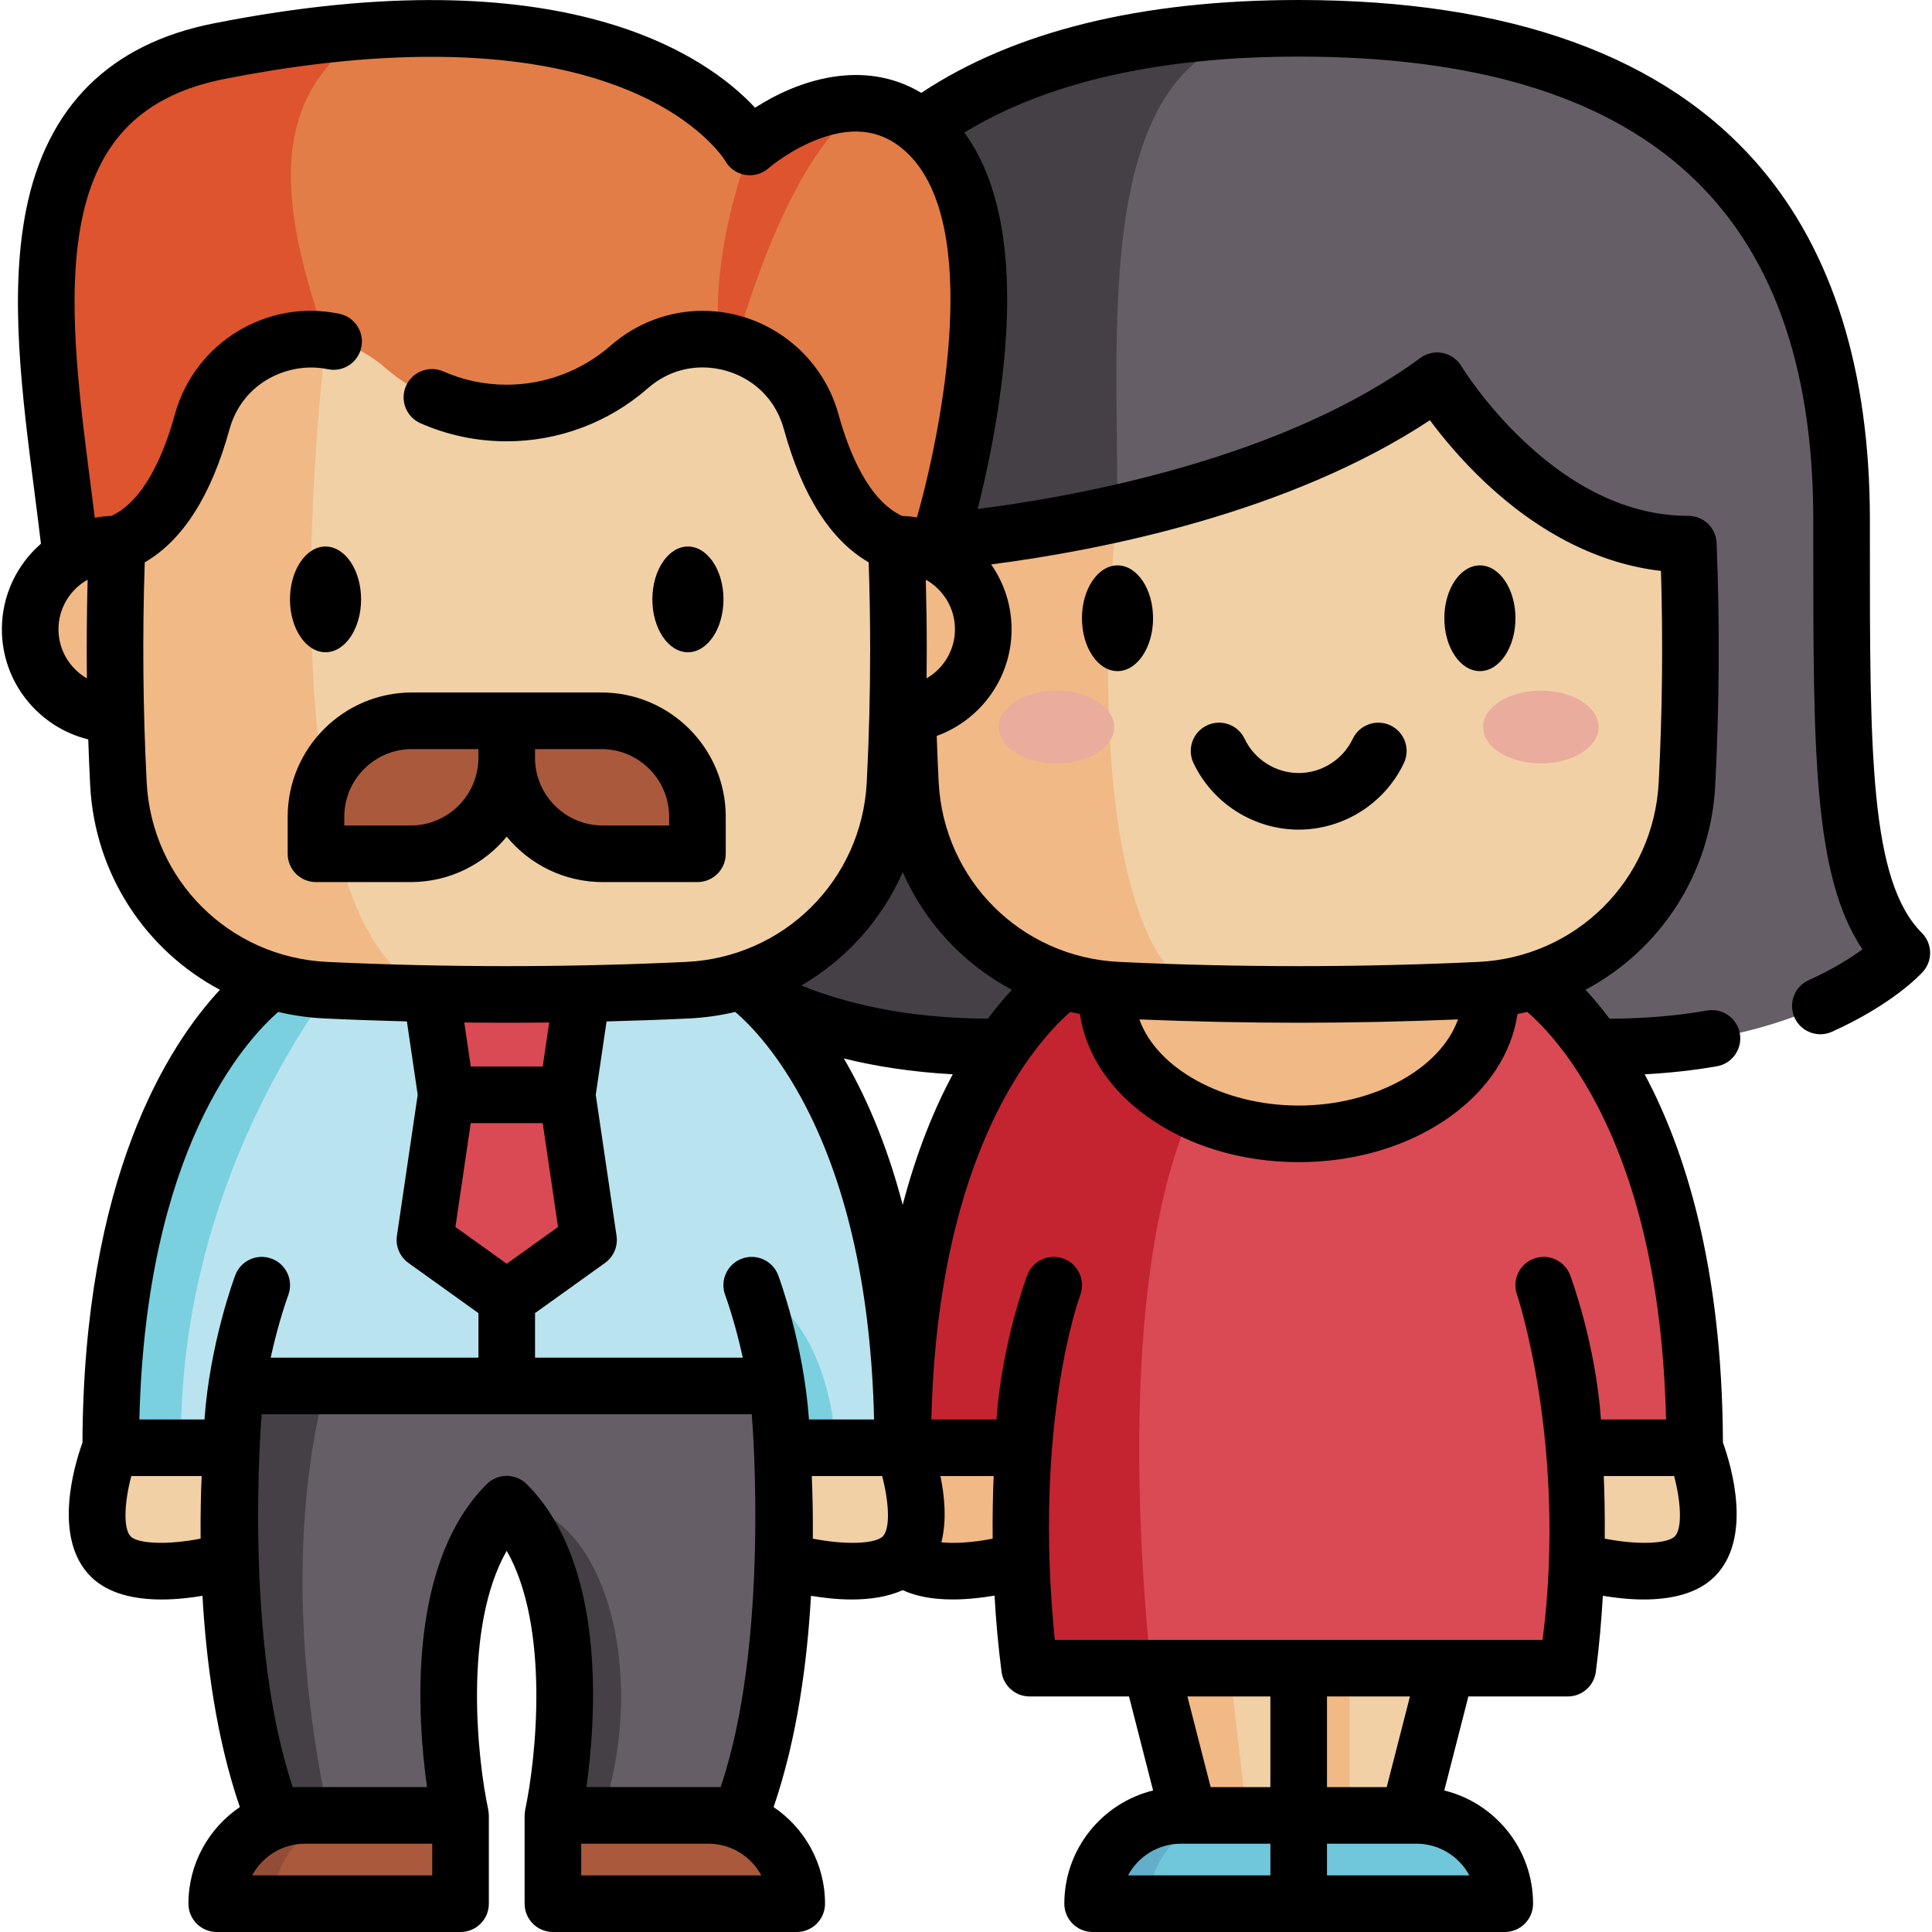 <svg id="Capa_1" enable-background="new 0 0 512 512" height="512" viewBox="0 0 512 512" width="512" xmlns="http://www.w3.org/2000/svg"><path d="m417.471 413.549s23.557 7.02 31.639-1.062 0-28.815 0-28.815l-42.646-8.431" fill="#f1d0a5"/><path d="m239.228 383.673s-8.082 20.733 0 28.815 31.639 1.062 31.639 1.062l27.189-44.293h-46.556z" fill="#f1b986"/><path d="m383.317 442.08-10 39.02-29.15 11.75-13.021-5.25-16.13-6.5-10-39.02 19.671-10.55 21.26-11.4z" fill="#f1d0a5"/><path d="m331.146 487.6-16.13-6.5-10-39.02 19.671-10.55z" fill="#f1b986"/><path d="m344.167 424.014h13.526v60.301h-13.526z" fill="#f1b986"/><path d="m504.007 252.53s-27.93 30.8-97.61 23.95h-124.45c-69.69 6.85-97.62-23.95-97.62-23.95 16.46-16.46 15.96-51.87 15.96-114.72s24.939-130.31 143.88-130.31 143.88 67.46 143.88 130.31-.5 98.26 15.96 114.72z" fill="#665e66"/><path d="m296.146 136.03v140.45h-14.2c-69.69 6.85-97.62-23.95-97.62-23.95 16.46-16.46 15.96-51.87 15.96-114.72s24.94-130.31 143.881-130.31c-55.091 0-48.021 72.88-48.021 128.53z" fill="#454045"/><path d="m417.047 383.67s2.44 27.77-1.57 58.41h-142.62c-4-30.64-1.56-58.41-1.56-58.41h-32.07c0-89.66 36.41-119.28 42.72-123.74h124.45c6.31 4.46 42.71 34.08 42.71 123.74z" fill="#da4a54"/><path d="m320.007 286.12c-22.62 38.58-19.29 114.39-14.99 155.96h-32.16c-4-30.64-1.56-58.41-1.56-58.41h-32.07c0-89.66 36.41-119.28 42.72-123.74h41.03c2.53 8.5 2.19 17.39-2.97 26.19z" fill="#c32430"/><ellipse cx="344.167" cy="263.539" fill="#f1b986" rx="50.876" ry="36.943"/><path d="m447.067 207.68c-1.51 29.69-25.27 53.33-54.98 54.73-23.37 1.1-46.74 1.4-70.12.89-.03 0-.07 0-.1-.01-8.54-.18-17.08-.48-25.62-.88-29.7-1.4-53.46-25.04-54.98-54.73-1.09-21.16-1.2-42.31-.36-63.47h.01s24.41-1.24 55.23-8.18c27.39-6.16 59.84-16.83 84.71-35.13 0 0 25.94 43.31 66.57 43.31.849 21.16.729 42.31-.36 63.47z" fill="#f1d0a5"/><path d="m321.867 263.29c-8.54-.18-17.08-.48-25.62-.88-29.7-1.4-53.46-25.04-54.98-54.73-1.09-21.16-1.2-42.31-.36-63.47h.01s24.41-1.24 55.23-8.18v.01c-6.881 59 .08 126.19 25.72 127.25z" fill="#f1b986"/><path d="m289.555 504.5h54.611v-23.402h-31.21c-12.924 0-23.401 10.478-23.401 23.402z" fill="#70c6da"/><path d="m327.876 481.095c-12.923 0-23.405 10.482-23.405 23.405h-14.916c0-12.923 10.472-23.405 23.395-23.405z" fill="#63afcb"/><path d="m398.778 504.5h-54.611v-23.402h31.21c12.924 0 23.401 10.478 23.401 23.402z" fill="#70c6da"/><ellipse cx="408.349" cy="192.677" fill="#eaac9d" rx="15.297" ry="9.644"/><ellipse cx="279.988" cy="192.677" fill="#eaac9d" rx="15.297" ry="9.644"/><path d="m60.985 413.549s-23.557 7.02-31.639-1.062 0-28.815 0-28.815l40.02-16.377z" fill="#f1d0a5"/><path d="m239.228 383.673s8.082 20.733 0 28.815-31.639 1.062-31.639 1.062l-10.326-43.142z" fill="#f1d0a5"/><path d="m207.158 383.668s4.972 56.675-10.93 97.427h-49.7s12.465-57.771-12.236-82.481c-24.71 24.71-12.246 82.481-12.246 82.481h-49.7c-15.902-40.752-10.93-97.427-10.93-97.427h-32.074c0-89.665 36.408-119.278 42.715-123.741h124.459c6.307 4.464 42.715 34.076 42.715 123.741z" fill="#b9e4ef"/><path d="m221.555 383.668h-14.398c0-21.871-7.951-43.084-7.951-43.084s19.938 7.025 22.349 43.084z" fill="#7ad0df"/><path d="m89.066 259.927c-14.816 19.997-41.808 64.646-41.101 123.741h-18.623c0-89.665 36.408-119.278 42.715-123.741z" fill="#7ad0df"/><path d="m196.217 481.095h-49.7s12.465-57.771-12.236-82.481c-24.7 24.71-12.236 82.481-12.236 82.481h-49.71c-15.902-40.752-10.93-97.427-10.93-97.427 0-5.61.528-11.189 1.305-16.371h143.141c.777 5.181 1.305 10.761 1.305 16.371.002 0 4.964 56.675-10.939 97.427z" fill="#665e66"/><path d="m87.053 481.095h-14.716c-15.902-40.752-10.93-97.427-10.93-97.427 0-5.61.528-11.189 1.305-16.371h23.585c-5.003 18.713-11.19 57.562.756 113.798z" fill="#454045"/><path d="m159.49 481.095h-12.973s12.465-57.771-12.236-82.481c25.209 0 38.173 43.403 25.209 82.481z" fill="#454045"/><path d="m150.3 290.137h-32.026l-5.669-38.456h43.364z" fill="#da4a54"/><path d="m237.88 189.315h.145c12.457 0 22.551-10.102 22.551-22.551 0-12.457-10.094-22.56-22.551-22.56-.162 0-.324 0-.486.009h-206.503c-.162-.009-.324-.009-.486-.009-12.457 0-22.551 10.102-22.551 22.56 0 12.449 10.094 22.551 22.551 22.551h.145" fill="#f1b986"/><path d="m248.015 146.542-153.172.656-76.061.32c-5.798-52.941-22.628-121.694 39.204-133.947 14.844-2.945 28.213-4.691 40.228-5.512 80.482-5.462 100.502 30.879 100.502 30.879s14.566-12.794 30.403-11.49c5.725.467 11.622 2.789 17.051 8.218 28.639 28.639 1.845 110.876 1.845 110.876z" fill="#e27d47"/><path d="m229.119 27.448c-18.814 12.926-31.125 51.604-36.825 73.65-5.577-22.456 1.238-47.175 6.422-62.159 0-.001 14.566-12.795 30.403-11.491z" fill="#dd542e"/><path d="m86.363 90.14 8.48 57.058-76.061.32c-5.798-52.941-22.628-121.694 39.204-133.947 14.844-2.945 28.213-4.691 40.228-5.512 0 .008-.008.008-.008.008-30.961 19.044-21.398 52.966-11.843 82.073z" fill="#dd542e"/><path d="m238.099 172.049c0 11.876-.303 23.76-.91 35.636-1.517 29.69-25.277 53.326-54.983 54.729-20.766.984-41.541 1.32-62.307 1.025h-.008c-11.179-.156-22.349-.5-33.528-1.025-29.698-1.402-53.458-25.039-54.983-54.729-1.083-21.16-1.197-42.312-.353-63.472h.008c11.581-4.289 18.47-17.625 22.562-32.453 4.199-15.214 18.773-23.53 32.765-21.619 5.454.746 10.826 3.051 15.452 7.103 9.292 8.136 20.881 12.204 32.47 12.204s23.186-4.068 32.478-12.204c5.757-5.044 12.655-7.373 19.446-7.373 12.671 0 24.965 8.119 28.771 21.89 4.084 14.828 10.974 28.164 22.562 32.453.378 9.283.558 18.559.558 27.835z" fill="#f1d0a5"/><path d="m119.891 263.438c-11.179-.156-22.349-.5-33.528-1.025-29.698-1.402-53.458-25.039-54.983-54.729-1.083-21.16-1.197-42.312-.353-63.472h.008c11.581-4.289 18.47-17.625 22.562-32.453 4.199-15.214 18.773-23.53 32.765-21.619-10.62 94.834.001 172.257 33.529 173.298z" fill="#f1b986"/><path d="m118.274 290.137h32.026l5.669 38.455-21.682 15.546-21.682-15.546z" fill="#da4a54"/><path d="m57.438 504.5h64.611v-23.402h-41.21c-12.924 0-23.401 10.478-23.401 23.402z" fill="#aa593d"/><path d="m95.759 481.095c-12.923 0-23.405 10.482-23.405 23.405h-14.916c0-12.923 10.472-23.405 23.395-23.405z" fill="#934d36"/><g fill="#aa593d"><path d="m211.136 504.5h-64.611v-23.402h41.21c12.924 0 23.401 10.478 23.401 23.402z"/><path d="m83.739 226.263h25.102c14.053 0 25.445-11.392 25.445-25.445v-9.805h-25.102c-14.053 0-25.445 11.392-25.445 25.445z"/><path d="m184.831 226.263h-25.102c-14.053 0-25.445-11.392-25.445-25.445v-9.805h25.102c14.053 0 25.445 11.392 25.445 25.445z"/></g><path d="m344.169 219.859c11.852 0 22.793-6.92 27.876-17.629 1.776-3.742.183-8.215-3.56-9.991-3.742-1.776-8.214-.182-9.991 3.56-2.613 5.504-8.236 9.061-14.326 9.061s-11.713-3.556-14.325-9.06c-1.776-3.742-6.25-5.337-9.991-3.56-3.742 1.776-5.336 6.249-3.561 9.991 5.084 10.708 16.026 17.628 27.878 17.628z"/><path d="m296.151 177.853c5.196 0 9.423-6.285 9.423-14.01s-4.227-14.01-9.423-14.01-9.423 6.285-9.423 14.01 4.227 14.01 9.423 14.01z"/><path d="m392.188 177.853c5.196 0 9.423-6.285 9.423-14.01s-4.227-14.01-9.423-14.01-9.423 6.285-9.423 14.01 4.227 14.01 9.423 14.01z"/><path d="m509.305 247.227c-13.785-13.785-13.777-47.748-13.764-104.016l.001-5.401c0-39.458-9.802-70.947-29.133-93.593-25.045-29.34-66.175-44.217-122.247-44.217-41.76 0-75.365 8.277-100.007 24.608-15.435-9.261-32.854-3.291-44.048 3.941-12.533-13.509-50.495-40.77-143.578-22.331-27.436 5.435-44.12 22.019-49.587 49.291-4.53 22.598-1.124 49.083 2.17 74.696.617 4.797 1.207 9.39 1.737 13.89-6.334 5.515-10.35 13.63-10.35 22.67 0 14.103 9.768 25.962 22.892 29.183.136 4.045.296 8.086.502 12.117 1.211 23.65 14.759 43.792 34.387 54.241-13.843 14.9-36.135 49.785-36.424 119.996-2.256 6.29-7.918 25.384 2.188 35.49 4.672 4.672 11.826 6.09 18.794 6.09 3.81 0 7.559-.426 10.819-.974.978 17.298 3.628 37.717 9.908 55.984-8.215 5.56-13.626 14.965-13.626 25.61 0 4.142 3.358 7.5 7.5 7.5h64.611c4.142 0 7.5-3.358 7.5-7.5v-23.402c0-.217-.109-1.297-.165-1.562-.001-.007-.002-.013-.003-.02-2.857-13.245-6.677-48.27 4.903-68.544 11.542 20.247 7.75 55.29 4.91 68.544-.001.007-.002.013-.003.02-.056.265-.165 1.344-.165 1.562v23.4c0 4.142 3.358 7.5 7.5 7.5h64.611c4.142 0 7.5-3.358 7.5-7.5 0-10.645-5.411-20.05-13.626-25.61 6.279-18.266 8.93-38.686 9.908-55.984 3.26.548 7.009.974 10.819.974 4.675 0 9.432-.645 13.469-2.477 3.566 1.639 7.982 2.47 13.235 2.47 2.024 0 4.172-.122 6.44-.367 1.633-.176 3.206-.405 4.68-.653.362 6.391.946 13.206 1.858 20.197.488 3.735 3.67 6.529 7.437 6.529h26.339l6.385 24.915c-13.488 3.317-23.526 15.508-23.526 30.005 0 4.142 3.358 7.5 7.5 7.5h109.222c4.142 0 7.5-3.358 7.5-7.5 0-14.497-10.037-26.689-23.526-30.005l6.385-24.915h26.339c3.766 0 6.948-2.793 7.437-6.527.913-6.974 1.498-13.773 1.862-20.151 3.266.55 7.025.978 10.845.978 6.967 0 14.123-1.419 18.794-6.09 10.111-10.112 4.437-29.222 2.184-35.501-.193-46.598-10.07-77.63-20.743-97.586 6.614-.352 13.016-1.057 19.129-2.125 4.081-.713 6.81-4.599 6.096-8.68-.713-4.08-4.6-6.809-8.679-6.096-8.092 1.415-16.772 2.139-25.853 2.165-2.237-2.993-4.389-5.533-6.369-7.663 19.631-10.45 33.176-30.591 34.379-54.238 1.096-21.288 1.219-42.873.364-64.157-.162-4.022-3.469-7.199-7.494-7.199-14.777 0-29.282-6.516-43.112-19.366-10.753-9.991-16.968-20.206-17.023-20.298-1.085-1.812-2.885-3.083-4.956-3.499-2.069-.417-4.221.06-5.923 1.312-36.233 26.661-90.448 36.605-117.334 40.041 2.11-8.356 4.595-19.728 6.193-32.097 3.974-30.754.698-53.465-9.722-67.668 21.875-13.364 51.627-20.134 88.611-20.134 91.77 0 136.38 40.172 136.38 122.81l-.001 5.397c-.013 55.679-.021 88.968 13.025 108.375-3.147 2.31-7.849 5.296-14.232 8.169-3.777 1.7-5.461 6.14-3.761 9.917 1.25 2.778 3.983 4.424 6.844 4.424 1.029 0 2.075-.213 3.074-.663 15.896-7.155 23.277-14.99 24.066-15.859 2.688-2.963 2.578-7.514-.252-10.343zm-493.807-80.463c0-5.644 3.123-10.566 7.726-13.144-.227 8.695-.289 17.428-.194 26.163-4.495-2.607-7.532-7.46-7.532-13.019zm23.374 40.534c-.988-19.356-1.16-38.938-.513-58.274 10.069-5.819 17.612-17.652 22.461-35.264 3.5-12.659 15.994-18.034 26.047-15.919 4.058.854 8.031-1.742 8.884-5.795s-1.742-8.031-5.795-8.884c-19.206-4.041-38.352 7.644-43.596 26.609-2.796 10.158-7.969 22.875-16.868 26.962-1.487.052-2.946.212-4.371.474-.363-2.915-.742-5.872-1.133-8.913-3.139-24.411-6.386-49.653-2.34-69.834 4.279-21.342 16.288-33.266 37.795-37.526 30.924-6.126 74.647-10.562 107.324 3.094 19.033 7.954 25.364 18.507 25.381 18.533 1.097 1.991 3.038 3.376 5.277 3.768 2.241.392 4.535-.254 6.242-1.754.057-.05 5.904-5.076 13.664-7.89 9.506-3.448 17.206-2.046 23.539 4.287 18.834 18.834 9.337 70.495 2.146 96.157-1.286-.216-2.599-.349-3.935-.396-8.895-4.086-14.075-16.805-16.879-26.966-4.452-16.129-19.255-27.395-36-27.395-8.934 0-17.594 3.278-24.38 9.226-7.628 6.677-17.409 10.354-27.541 10.354-5.834 0-11.488-1.183-16.805-3.517-3.793-1.665-8.218.06-9.882 3.853-1.665 3.793.06 8.217 3.853 9.882 7.229 3.173 14.912 4.782 22.834 4.782 13.767 0 27.056-4.996 37.424-14.07 4.112-3.605 9.125-5.51 14.497-5.51 8.471 0 18.417 5.066 21.54 16.385 4.862 17.617 12.408 29.449 22.471 35.267.258 7.732.389 15.469.389 23.058 0 11.74-.303 23.588-.9 35.216-1.327 25.926-21.899 46.399-47.854 47.622-31.557 1.492-63.564 1.492-95.133 0-25.948-1.225-46.516-21.698-47.843-47.622zm184.751 73.205c8.232 2.035 17.844 3.594 28.865 4.192-4.865 9.094-9.567 20.482-13.262 34.601-4.285-16.376-9.925-29.086-15.603-38.793zm-9.239 95.67c-1.411-20.016-7.847-37.403-8.153-38.219-1.455-3.879-5.779-5.842-9.656-4.389-3.878 1.454-5.844 5.778-4.389 9.656.043.116 2.562 6.919 4.663 16.576h-55.057v-11.81l18.548-13.298c2.282-1.636 3.459-4.411 3.05-7.189l-5.508-37.357 2.865-19.455c7.286-.188 14.56-.442 21.808-.784 4.221-.199 8.332-.791 12.298-1.739 4.182 3.608 11.58 11.289 18.718 25.124 11.215 21.74 17.284 49.596 18.069 82.886h-17.256zm-70.559-93.538h-19.074l-1.718-11.663c3.75.041 7.501.066 11.252.066 3.753 0 7.505-.025 11.257-.066zm-19.075 15.002h19.075l4.058 27.525-13.596 9.748-13.595-9.748zm137.055-27.685c-22.025-.067-38.339-4.287-49.464-8.784 11.866-6.878 21.319-17.374 26.888-30.035 5.885 13.382 16.11 24.344 28.934 31.172-1.977 2.126-4.126 4.661-6.358 7.647zm-16.252-90.174c.028-2.568.049-5.136.049-7.698 0-6.086-.09-12.266-.253-18.461 4.604 2.579 7.727 7.501 7.727 13.145 0 5.556-3.033 10.406-7.523 13.014zm-171.813 88.392c3.957.944 8.058 1.533 12.268 1.732 7.255.343 14.533.597 21.822.785l2.864 19.445-5.509 37.367c-.41 2.778.768 5.553 3.05 7.189l18.557 13.305v11.803h-55.058c2.1-9.645 4.612-16.463 4.654-16.576 1.455-3.878-.511-8.202-4.389-9.656-3.88-1.455-8.202.51-9.656 4.389-.306.817-6.742 18.204-8.153 38.219h-17.255c1.724-71.316 27.808-100.148 36.805-108.002zm-39.091 139.014c-2.101-2.101-1.643-9.294.148-16.011h18.648c-.186 4.243-.337 9.934-.279 16.579-8.87 1.756-16.611 1.338-18.517-.568zm79.9 89.816h-47.729c2.684-4.997 7.961-8.402 14.019-8.402h33.71zm39.476 0v-8.402h33.71c6.058 0 11.335 3.405 14.019 8.402zm1.384-23.402c2.563-18.213 5.425-59.039-15.819-80.283-1.406-1.406-3.314-2.197-5.303-2.197s-3.897.79-5.303 2.197c-21.244 21.244-18.381 62.07-15.818 80.283h-35.569c-12.961-38.19-8.518-95.888-8.243-98.802h129.869c.274 2.911 4.716 60.613-8.246 98.802zm59.999-65.845c.058-6.645-.093-12.337-.279-16.58h18.648c1.79 6.718 2.249 13.91.148 16.011-1.906 1.907-9.649 2.324-18.517.569zm34.068.983c1.465-5.801.85-12.26-.256-17.566h14.113c-.183 4.238-.328 9.937-.266 16.589-5.253 1.049-10.102 1.325-13.591.977zm87.191 64.862h-15.831l-6.156-24.018h21.986v24.018zm-23.71 15h23.71v8.402h-37.729c2.683-4.997 7.961-8.402 14.019-8.402zm76.438 8.402h-37.729v-8.402h23.709c6.059 0 11.337 3.405 14.02 8.402zm-21.898-23.402h-15.83v-24.018h21.986zm76.31-66.414c-1.907 1.908-9.659 2.325-18.533.565.063-6.648-.082-12.344-.264-16.579h18.649c1.791 6.718 2.25 13.913.148 16.014zm-27.456-125.762c.112.178.233.349.359.517 2.2 3.211 4.484 6.971 6.742 11.349 11.214 21.739 17.282 49.594 18.067 82.882h-17.253c-1.411-20.015-7.847-37.4-8.153-38.217-1.454-3.879-5.778-5.842-9.656-4.389-3.878 1.454-5.844 5.778-4.389 9.656.075.199 13.306 40.068 6.733 91.36h-129.268c-5.821-57.61 6.665-91.165 6.737-91.36 1.455-3.878-.511-8.202-4.389-9.656-3.879-1.455-8.202.51-9.656 4.389-.306.817-6.742 18.202-8.153 38.217h-17.257c1.724-71.334 27.814-100.153 36.81-108 .844.201 1.699.378 2.556.547 1.534 10.33 7.639 19.779 17.6 27.011 10.881 7.9 25.224 12.251 40.384 12.251s29.502-4.351 40.384-12.251c9.961-7.232 16.066-16.681 17.6-27.011.867-.171 1.731-.35 2.585-.555 2.788 2.404 7.002 6.62 11.617 13.26zm-114.397-11.27c14.025.578 28.117.885 42.217.885 14.096 0 28.189-.307 42.209-.885-4.559 12.899-22.036 22.828-42.213 22.828s-37.654-9.929-42.213-22.828zm76.99-158.786c3.285 4.426 8.295 10.54 14.835 16.663 14.387 13.471 30.29 21.42 46.392 23.264.561 18.621.362 37.427-.595 56.005-1.319 25.925-21.887 46.396-47.844 47.619-31.558 1.492-63.565 1.492-95.133 0-25.948-1.223-46.516-21.696-47.843-47.626-.208-4.013-.378-8.122-.515-12.267 11.556-4.19 19.836-15.276 19.836-28.261 0-6.387-2.008-12.31-5.416-17.185 29.208-3.789 78.885-13.569 116.283-38.212z"/><path d="m86.269 172.853c5.196 0 9.423-6.285 9.423-14.01s-4.227-14.01-9.423-14.01-9.423 6.285-9.423 14.01c-.001 7.725 4.227 14.01 9.423 14.01z"/><path d="m182.306 172.853c5.196 0 9.423-6.285 9.423-14.01s-4.227-14.01-9.423-14.01-9.423 6.285-9.423 14.01 4.227 14.01 9.423 14.01z"/><path d="m134.285 221.722c6.047 7.348 15.207 12.042 25.444 12.042h25.102c4.142 0 7.5-3.358 7.5-7.5v-9.805c0-18.166-14.779-32.945-32.944-32.945h-25.102-25.102c-18.166 0-32.945 14.779-32.945 32.945v9.805c0 4.142 3.358 7.5 7.5 7.5h25.102c10.237-.001 19.398-4.695 25.445-12.042zm43.046-5.263v2.305h-17.602c-9.895 0-17.944-8.05-17.944-17.945v-2.305h17.602c9.894 0 17.944 8.05 17.944 17.945zm-86.092 0c0-9.895 8.05-17.945 17.945-17.945h17.602v2.305c0 9.895-8.05 17.945-17.945 17.945h-17.602z"/></svg>